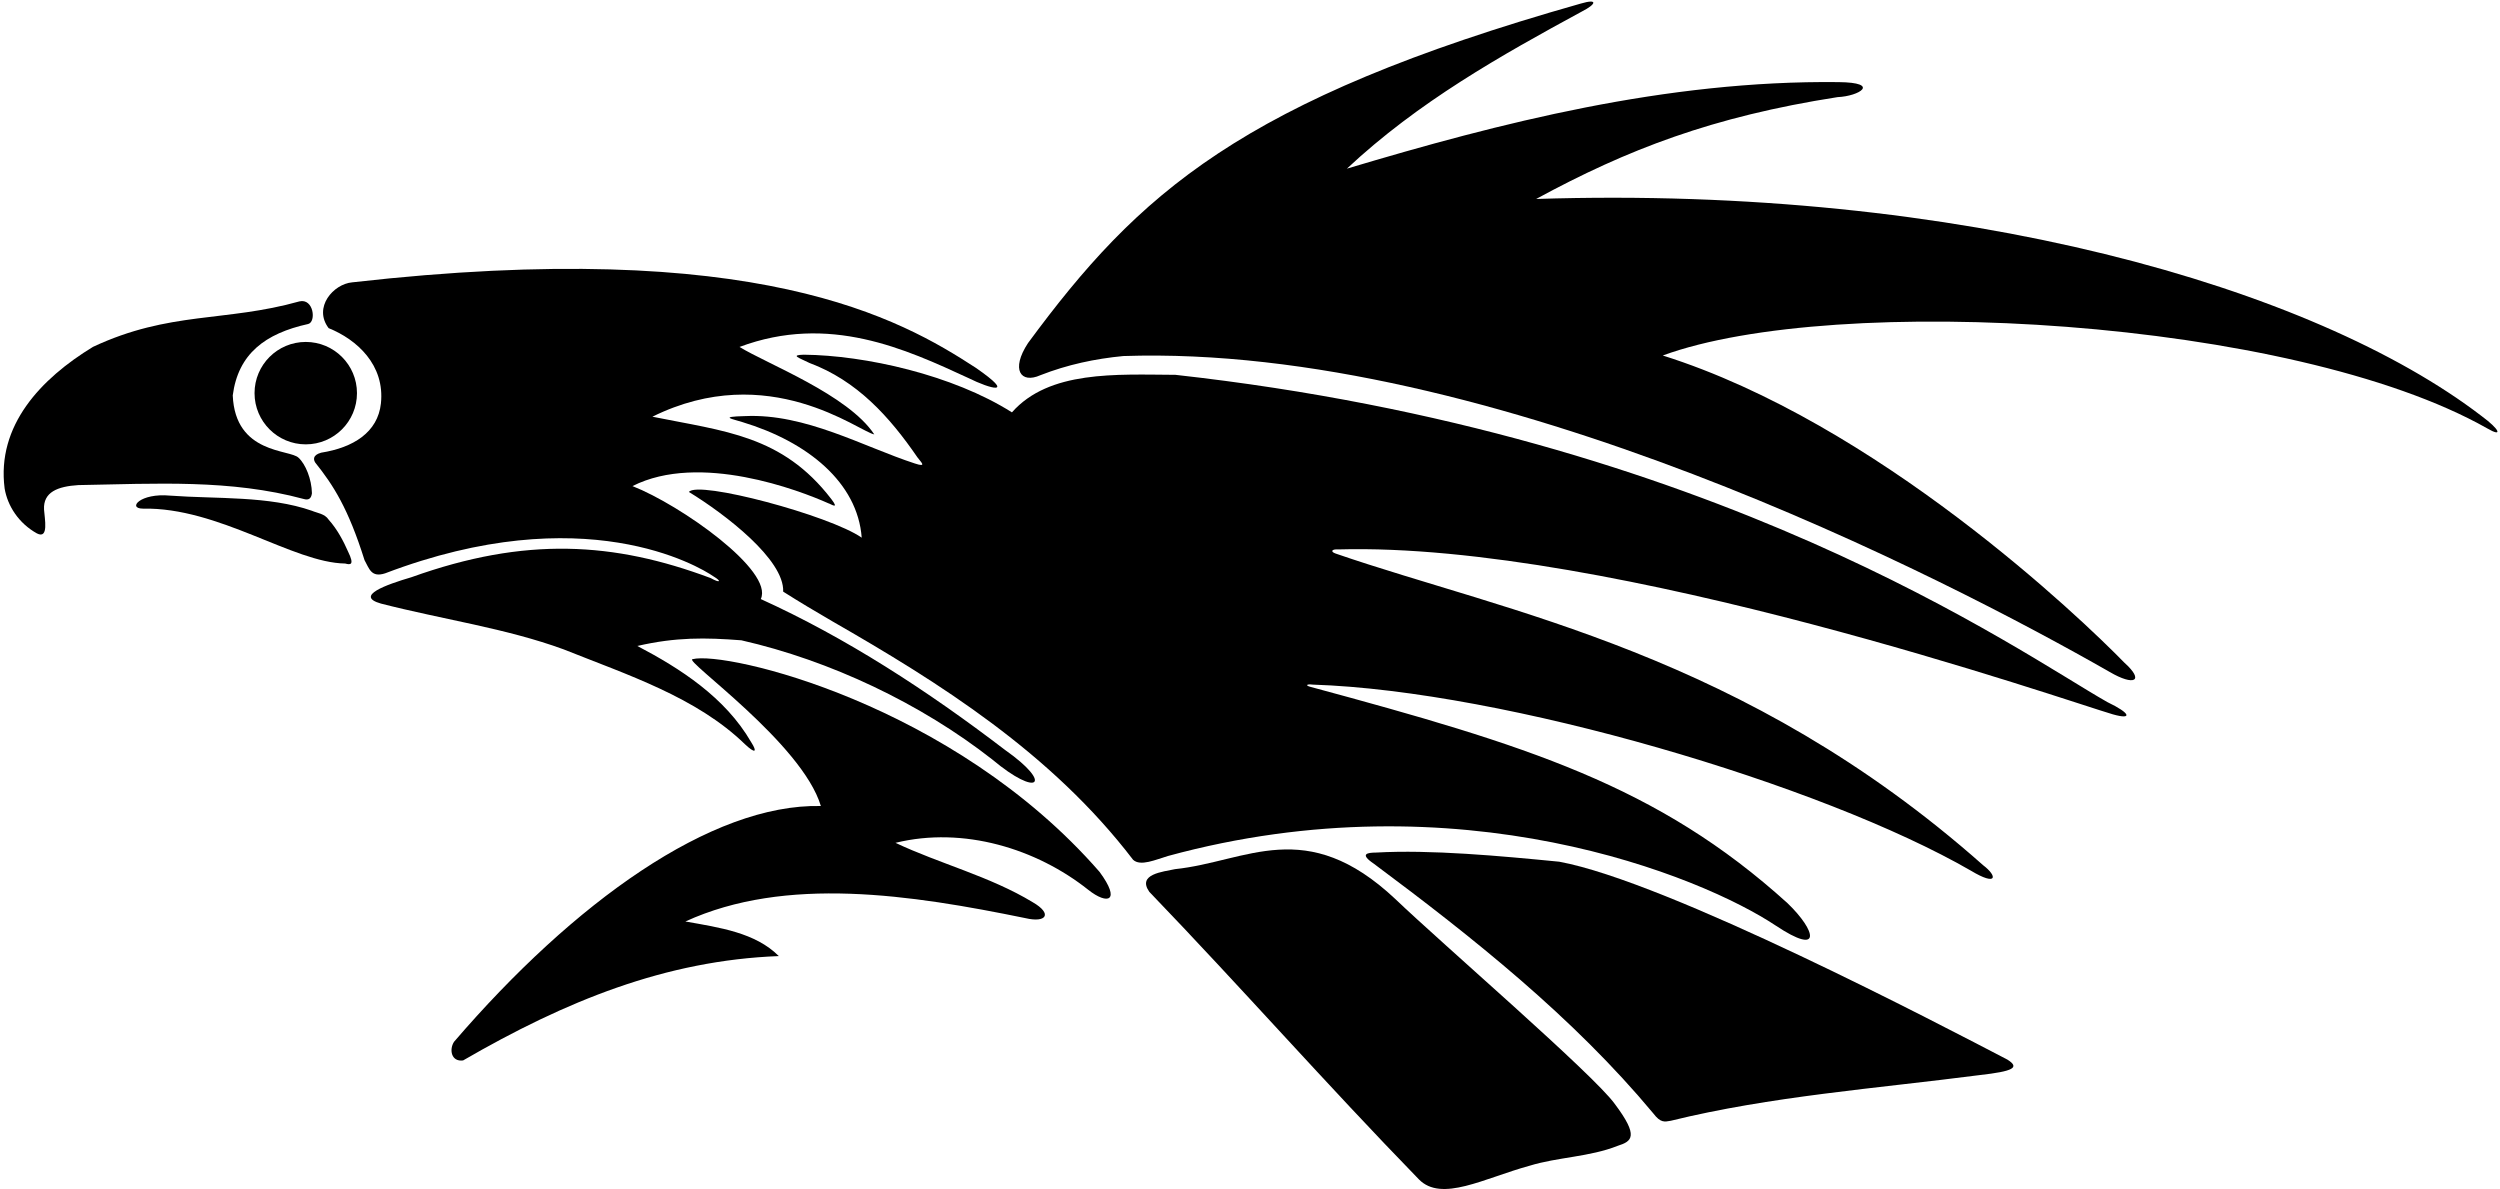 <?xml version="1.0" encoding="UTF-8"?>
<svg xmlns="http://www.w3.org/2000/svg" xmlns:xlink="http://www.w3.org/1999/xlink" width="536pt" height="255pt" viewBox="0 0 536 255" version="1.1">
<g id="surface1">
<path style=" stroke:none;fill-rule:nonzero;fill:rgb(0%,0%,0%);fill-opacity:1;" d="M 65.105 106.98 C 66.148 107.285 66.719 106.949 66.879 105.758 C 66.824 102.723 65.5 99.5 64.012 98.145 C 62.199 96.309 50.43 97.43 49.902 84.773 C 51.059 75.875 56.832 71.5 66.086 69.461 C 67.832 69 67.258 63.918 64.203 64.617 C 48.328 69.082 36.34 66.68 19.941 74.367 C 8.73 81.191 -0.75 91.238 0.992 104.727 C 1.629 108.492 4.012 112.188 7.914 114.363 C 10.512 115.688 9.566 111.195 9.441 109.246 C 9.242 105.504 12.355 104.285 16.797 104.004 C 33.547 103.699 49.363 102.738 65.105 106.98 "/>
<path style=" stroke:none;fill-rule:nonzero;fill:rgb(0%,0%,0%);fill-opacity:1;" d="M 70.457 111.41 C 69.645 110.133 67.934 109.98 66.879 109.512 C 57.625 106.273 46.492 107 36.473 106.262 C 30.039 105.652 27.281 109.016 30.605 109.051 C 46.906 108.711 62.832 120.668 74.008 120.82 C 75.152 121.137 76.039 121.156 74.648 118.312 C 73.664 116.066 72.332 113.5 70.457 111.41 "/>
<path style=" stroke:none;fill-rule:nonzero;fill:rgb(0%,0%,0%);fill-opacity:1;" d="M 159.715 159.559 C 161.953 161.664 162.406 161.246 161.074 159.16 C 155.488 149.48 145.805 143.305 136.645 138.496 C 144.934 136.586 151.23 136.684 158.953 137.281 C 177.965 141.605 197.469 150.855 212.734 162.828 C 222.562 171.094 225.922 168.133 215.523 160.82 C 198.77 148.008 181.348 136.719 163.113 128.438 C 165.977 122.391 145.898 108.246 135.602 104.219 C 149.988 96.922 171.426 105.148 177.602 107.906 C 177.996 107.969 180.117 109.445 178.23 106.996 C 167.695 93.289 155.32 92.473 139.875 89.34 C 164.812 77.008 184.211 92.574 187.449 93.141 C 181.801 84.602 164.398 78.004 158.551 74.383 C 177.738 67.203 194.199 74.855 207.648 81.062 C 212.27 83.363 218.074 84.984 209.184 78.84 C 193.074 68.363 162.34 50.668 75.504 60.535 C 71.48 60.895 67.094 65.902 70.457 70.352 C 76.516 72.789 82.551 78.246 81.668 86.5 C 81 92.703 75.738 95.969 68.855 97.055 C 66.867 97.605 67.273 98.68 67.598 99.191 C 71.449 103.992 74.668 109 78.156 120.102 C 79.172 121.91 79.578 123.891 82.57 122.922 C 125.168 106.711 149.801 121.379 153.012 123.602 C 154.777 124.656 154.41 125.082 152.363 123.938 C 131.633 116.18 112.613 115 88.215 123.754 C 82.809 125.352 75.934 127.785 81.684 129.41 C 94.691 132.762 108.512 134.703 120.844 139.223 C 134.445 144.668 149.305 149.461 159.715 159.559 "/>
<path style=" stroke:none;fill-rule:nonzero;fill:rgb(0%,0%,0%);fill-opacity:1;" d="M 148.477 141.328 C 146.469 141.547 171.973 159.348 175.992 172.809 C 152.512 172.293 123.016 193.473 97.348 223.359 C 96.277 224.992 96.719 227.688 99.285 227.359 C 121.293 214.621 142.672 205.91 166.977 204.984 C 161.953 199.945 154.262 198.867 146.945 197.566 C 168.5 187.699 195.309 191.82 219.848 196.848 C 224.32 197.918 225.758 195.934 221.395 193.426 C 212.277 187.895 201.414 185.164 191.992 180.703 C 206.574 177.125 222.223 181.961 233.316 190.77 C 237.488 194.082 240.426 193.258 235.734 186.918 C 204.289 150.84 155.566 139.492 148.477 141.328 "/>
<path style=" stroke:none;fill-rule:nonzero;fill:rgb(0%,0%,0%);fill-opacity:1;" d="M 532.086 89.227 C 495.969 61.539 420.254 39.727 329.348 42.66 C 348.906 32.035 367.148 25.012 393.977 20.824 C 398.648 20.625 403.297 17.695 394.176 17.605 C 357.133 17.188 321.562 26.359 288.773 36.16 C 304.086 21.828 321.777 11.902 339.215 2.434 C 342.199 0.914 342.723 -0.355 338.902 0.77 C 265.941 21.453 244.008 41.539 220.406 73.555 C 216.645 79.277 218.855 82.328 223.055 80.445 C 228.848 78.176 234.789 76.914 240.848 76.336 C 319.742 73.684 416.996 123.891 452.328 144.074 C 457.559 147.141 459.867 146.039 455.48 142.09 C 446.066 132.434 402.398 90.68 356.496 76.219 C 393.461 62.664 491.438 68.172 533.258 91.844 C 536.684 93.844 535.949 92.062 532.086 89.227 "/>
<path style=" stroke:none;fill-rule:nonzero;fill:rgb(0%,0%,0%);fill-opacity:1;" d="M 451.828 150.535 C 432.852 139.789 367.934 93.242 252.008 80.363 C 239.211 80.289 224.934 79.395 216.957 88.41 C 204.242 80.355 185.445 76.172 172.328 76.047 C 169.359 76.129 171.281 76.699 173.551 77.82 C 183.742 81.621 190.688 89.309 196.691 98.047 C 197.324 98.965 198.945 100.309 196.156 99.375 C 185.105 95.781 172.664 88.613 159.758 89.211 C 153.914 89.348 157.137 89.828 159.156 90.492 C 173.191 94.734 183.879 103.484 184.75 115.277 C 177.895 110.492 149.559 102.926 147.703 105.477 C 155.512 110.254 168.191 119.988 167.914 126.848 C 171.297 128.996 174.922 131.16 178.434 133.195 C 201.383 146.367 225.426 161.43 242.926 184.328 C 244.504 185.82 247.801 184.297 250.391 183.531 C 312.707 166.52 364.762 187.828 380.715 198.445 C 390.699 205.094 389.449 199.617 383.266 193.664 C 355.375 168.395 327.301 159.777 280.918 147.25 C 279.797 146.949 280.133 146.617 281.473 146.781 C 322.719 148.129 390.609 168.219 422.566 186.676 C 428.207 190.074 428.352 187.902 425.184 185.504 C 373.832 139.996 323.02 131.324 286.367 118.684 C 285.16 118.266 285.523 117.695 286.922 117.797 C 345.594 116.145 443.473 150.387 453 153.156 C 457.242 154.363 456.855 152.934 451.828 150.535 "/>
<path style=" stroke:none;fill-rule:nonzero;fill:rgb(0%,0%,0%);fill-opacity:1;" d="M 430.387 227.18 C 416.293 219.844 357.504 189.012 334.301 184.75 C 321.598 183.504 306.711 182.129 295.035 182.789 C 293.207 182.805 291.391 183.039 294.543 185.176 C 315.742 200.969 337.293 218.078 354.465 238.711 C 356.027 240.766 356.855 240.535 358.211 240.293 C 379.617 235.031 402.254 233.375 424.422 230.5 C 431.668 229.68 433.125 228.902 430.387 227.18 "/>
<path style=" stroke:none;fill-rule:nonzero;fill:rgb(0%,0%,0%);fill-opacity:1;" d="M 299.18 192.773 C 279.969 174.691 267.305 184.746 251.934 186.344 C 249.352 186.91 243.727 187.402 246.422 191.219 C 266.129 211.707 284.141 232.215 304.203 252.848 C 309.062 257.828 318.156 252.617 327.902 249.945 C 333.984 248.07 340.82 248.059 346.828 245.668 C 349.875 244.691 351.465 243.668 346.18 236.645 C 341.602 230.301 308.91 202.102 299.18 192.773 "/>
<path style=" stroke:none;fill-rule:nonzero;fill:rgb(0%,0%,0%);fill-opacity:1;" d="M 54.574 84.289 C 54.574 90.355 59.492 95.27 65.555 95.27 C 71.617 95.27 76.535 90.355 76.535 84.289 C 76.535 78.227 71.617 73.312 65.555 73.312 C 59.492 73.312 54.574 78.227 54.574 84.289 "/>
</g>
</svg>
